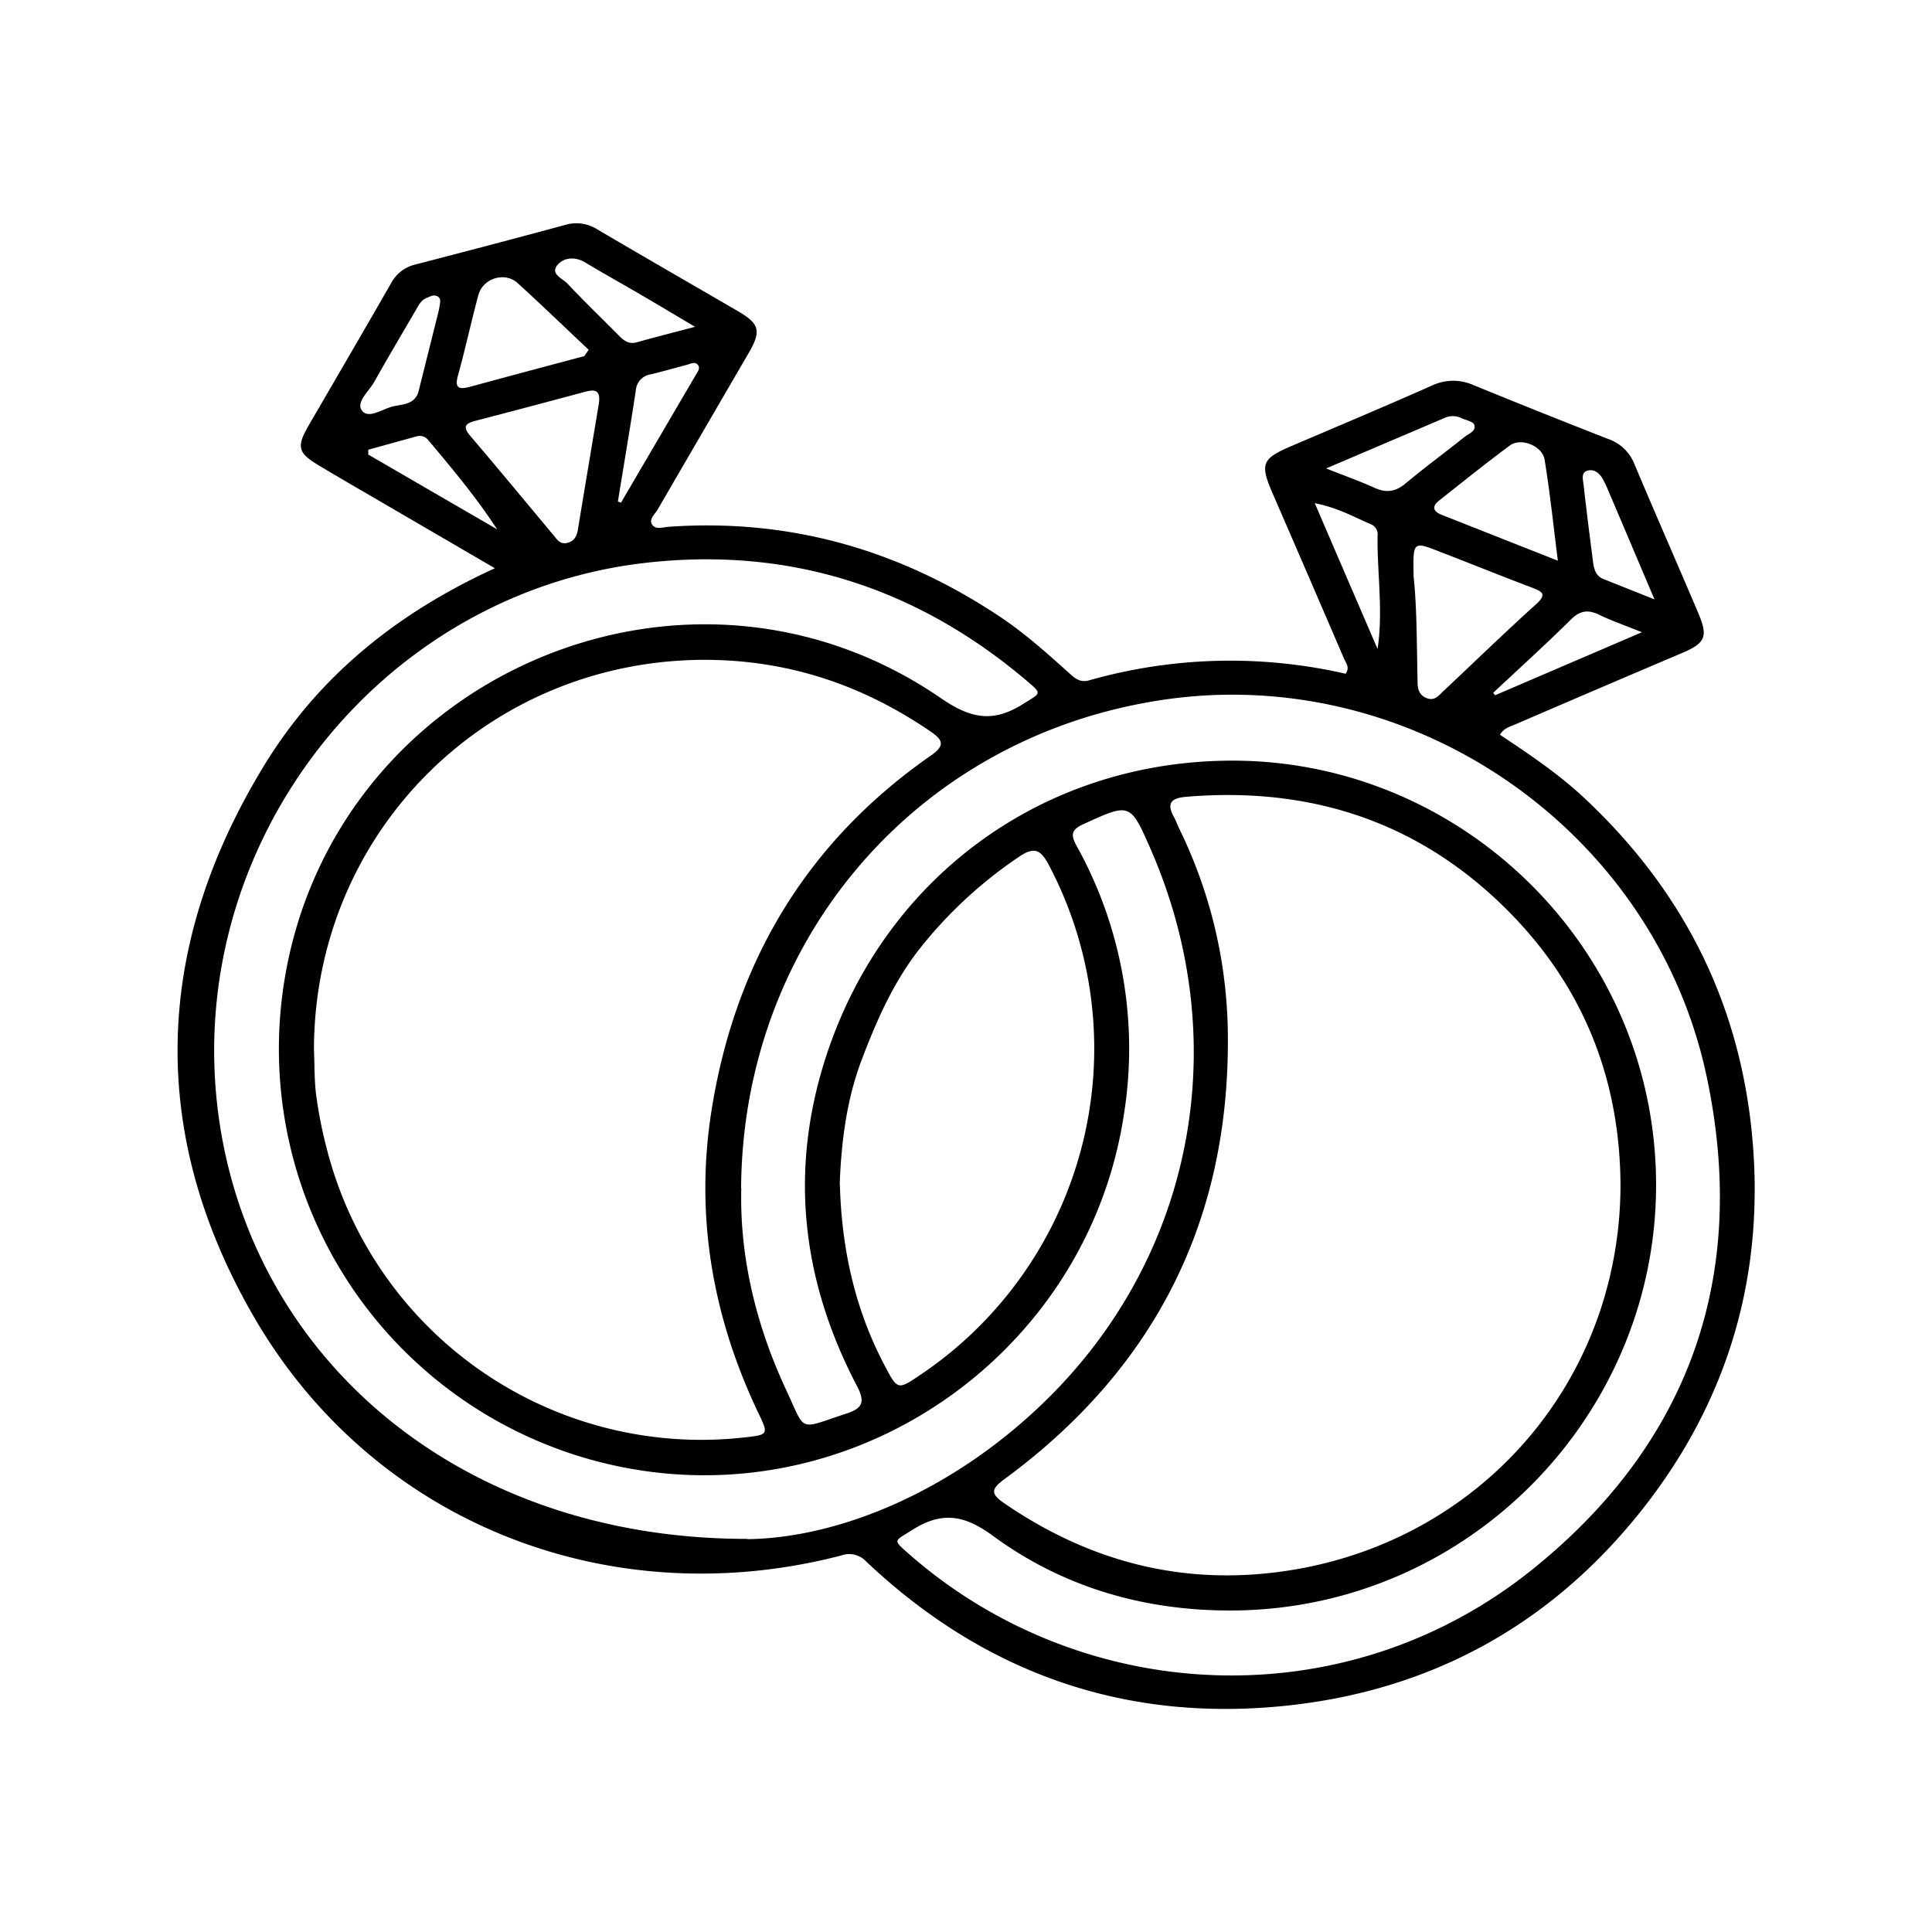 <svg id="Layer_1" data-name="Layer 1" xmlns="http://www.w3.org/2000/svg" viewBox="0 0 512 512"><path d="M131.15,150.59,97.53,131c-4.46-2.6-8.93-5.18-13.35-7.85-5.14-3.12-5.61-4.77-2.53-10.14C89,100.33,96.4,87.71,103.67,75a9.83,9.83,0,0,1,6.52-4.93c13.22-3.44,26.43-6.89,39.61-10.47a10.36,10.36,0,0,1,8.55,1.22c12.34,7.27,24.77,14.4,37.15,21.61,5.86,3.41,6.3,5.3,2.85,11.22q-12.07,20.73-24.12,41.47c-.71,1.22-2.41,2.49-1.34,4,.94,1.29,2.82.59,4.26.49,32.11-2.27,61.3,6.08,88,23.93,6.4,4.28,12.1,9.38,17.8,14.49,1.63,1.47,3.06,3,5.65,2.28a136.69,136.69,0,0,1,68-1.76c1.21-1.73.06-2.84-.42-4q-9.37-21.81-18.83-43.58c-3.52-8.1-3-9.37,4.93-12.78,12.41-5.3,24.85-10.53,37.17-16a13.19,13.19,0,0,1,11-.15q17.81,7.29,35.73,14.29a11.47,11.47,0,0,1,6.94,6.62c5.56,13.2,11.33,26.31,16.93,39.49,2.69,6.33,1.91,8-4.44,10.68Q423.54,182.49,401.5,192c-1.33.58-2.88.88-4,2.71,7.71,5.15,15.42,10.29,22.23,16.65,27.29,25.49,42.5,56.74,44.95,94.05,2.31,35.1-7.56,66.69-29.15,94.21-24.21,30.85-56.3,48.55-95.35,52.48-42.55,4.27-79.47-8.88-110.57-38.22a6.13,6.13,0,0,0-6.63-1.67c-61.57,16-124.16-8.62-155.78-63.38-27.72-48-26.62-96.93,2-144.65C83.59,180,104.45,162.8,131.15,150.59ZM83.2,278c.18,4.16.07,8.36.62,12.47a118.37,118.37,0,0,0,2.84,14.19,102.43,102.43,0,0,0,110.92,76.24c6-.68,6.08-.83,3.49-6.24-12.2-25.49-16.93-52.3-12.53-80.23,6.21-39.37,25.15-71.22,58.14-94.19,3.62-2.53,3.46-4-.07-6.38-18.1-12.41-37.89-19-60-19C129.13,175,83.38,220.5,83.2,278Zm346.25,36.23c-.11-30.7-11.62-56.57-34.23-77.07-22.86-20.72-50.28-28.57-80.87-26-3.78.32-5.34,1.55-3.27,5.3.56,1,.94,2.13,1.45,3.18a126.37,126.37,0,0,1,12.83,52.54c1.08,50.08-18.77,90.13-59.18,119.81-3.44,2.53-3.8,3.82-.12,6.34,21.13,14.5,44.28,21.25,69.91,18.59C389.8,411.32,429.29,367.85,429.45,314.18Zm-233,.66c-.46,18,3.83,36.2,11.9,53.47,5.29,11.32,3,10.5,15.75,6.32,4.1-1.34,5.46-2.74,3-7.39-14.16-27-17.85-55.29-9-84.71,14.85-49.31,57.92-81.2,109-81,57.3.24,105.73,44.43,111.25,101.51C444.76,369.19,392.3,427,325.63,426.8c-22.72-.05-44-6.23-62.39-19.72-7.69-5.66-13.63-6.61-21.54-1.59-4.73,3-5.21,2.47-.9,6.26,45.86,40.33,115.75,44.23,165.63,3.9C448.09,382,463.48,337.52,452.22,285c-13.93-65-77.79-109.15-143.59-99.6S196.83,249.34,196.4,314.84Zm1.63,93c24.49-.29,55.68-13,80.91-38.58,38.05-38.65,47.71-94.57,25.91-144.35-5.38-12.28-5.43-12.21-17.85-6.52-3.15,1.44-3.33,2.79-1.78,5.65a110.5,110.5,0,0,1,12.55,71.42c-9.16,60.15-65.69,102.62-126.06,94.44A113,113,0,0,1,75,262.31C86.49,180.22,181,138.08,249.31,185c7.85,5.4,13.76,6.62,21.71,1.63,4.88-3.07,5.3-2.63.94-6.33-29.55-25-63.65-35.68-102.08-31C99.72,158,48.89,224,57.76,294.46,65.91,359.19,121.14,407.84,198,407.82Zm24.5-93.92c.47,17.07,4,33,11.85,47.89,3.48,6.56,3.42,6.6,9.74,2.31a104.23,104.23,0,0,0,33.75-135c-2.12-4-3.84-4.86-7.86-2.12A116.28,116.28,0,0,0,244.06,251c-7.18,9-11.73,19.36-15.75,30S222.94,302.89,222.53,313.9ZM158.59,107.64c.85-4.37-.91-4.52-3.55-3.81q-14.49,3.9-29,7.68c-2.42.63-3.65,1.38-1.48,3.92,7.46,8.75,14.78,17.61,22.15,26.44.95,1.14,1.73,2.47,3.63,2s2.54-1.84,2.83-3.64C155,129.05,156.89,117.88,158.59,107.64Zm216,44.89c.91,8.2.86,18,1.07,27.83,0,1.88.18,3.66,2.26,4.58,2.25,1,3.4-.67,4.69-1.88,8.13-7.63,16.12-15.4,24.39-22.86,2.93-2.64,1.94-3.37-1-4.47-8.25-3.11-16.41-6.43-24.64-9.6C374.46,143.45,374.45,143.49,374.62,152.53Zm38.26-3.92c-1.21-9.51-2.1-18.2-3.52-26.8-.61-3.69-6.28-5.9-9.18-3.76-6.41,4.73-12.62,9.74-18.87,14.68-1.89,1.51-1.41,2.83.67,3.66C392,140.36,402,144.3,412.88,148.61Zm-258-54.24L156,92.69c-6.29-5.92-12.5-11.92-18.89-17.73-3.37-3-9.12-1.23-10.34,3.25-1.91,7.07-3.44,14.24-5.4,21.3-1,3.54.44,3.7,3.17,3Q139.69,98.39,154.89,94.37Zm29.33-7.77c-5.76-3.41-10.29-6.13-14.85-8.79-4.73-2.76-9.54-5.41-14.23-8.25-2.7-1.63-5.63-1.35-7.33.62-2.08,2.41,1.3,3.59,2.57,4.94,4.44,4.72,9.12,9.21,13.68,13.82,1.35,1.37,2.67,2.37,4.8,1.76C173.46,89.38,178.11,88.22,184.22,86.6Zm167.26,37.54c5.24,2.08,9.14,3.46,12.89,5.16,3.1,1.4,5.56,1,8.19-1.21,5.09-4.24,10.43-8.18,15.62-12.31,1.1-.88,3.12-1.52,2.56-3.2-.29-.87-2.19-1.22-3.38-1.76a5.26,5.26,0,0,0-4.34-.13Zm13.62,47.92c1.53-10.11-.1-20,0-30a2.87,2.87,0,0,0-1.49-3c-4.65-2-9.12-4.54-15.14-5.71C354.23,146.85,359.67,159.45,365.1,172.06ZM163.75,132.91l.82.3q9.92-16.94,19.83-33.86c.49-.83,1.29-1.79.51-2.69s-1.86-.27-2.8,0c-3.21.84-6.4,1.76-9.62,2.54a4.64,4.64,0,0,0-4,4.32C167,113.32,165.34,123.11,163.75,132.91ZM116.35,82c.22-1.72.73-2.81-.39-3.45-1-.56-1.93,0-2.85.39-1.54.57-2.18,2-2.93,3.26-3.68,6.32-7.41,12.61-11,19-1.41,2.52-5,5.45-3.2,7.68s5.47-.6,8.31-1.21c2.63-.57,5.81-.53,6.69-4.16C112.81,96.12,114.69,88.71,116.35,82Zm322.08,76.79c-4.58-10.8-8.52-20.1-12.48-29.39a23.64,23.64,0,0,0-1.32-2.67c-.82-1.4-2.14-2.38-3.69-2.06-2.07.44-1.44,2.39-1.28,3.74.75,6.76,1.61,13.5,2.48,20.25.26,2,.64,4,2.89,4.83C429,155.08,433,156.67,438.43,158.83ZM97.6,119.18l0,1.29,34.15,19.81c-5.55-8.49-11.89-16.07-18.25-23.63a2.89,2.89,0,0,0-3.14-1Zm298.1,64.43.54.63,38.88-16.69c-4.61-1.86-8.05-3.05-11.3-4.62-2.94-1.42-5.05-1.17-7.5,1.24C409.61,170.81,402.6,177.15,395.7,183.61Z"/></svg>
